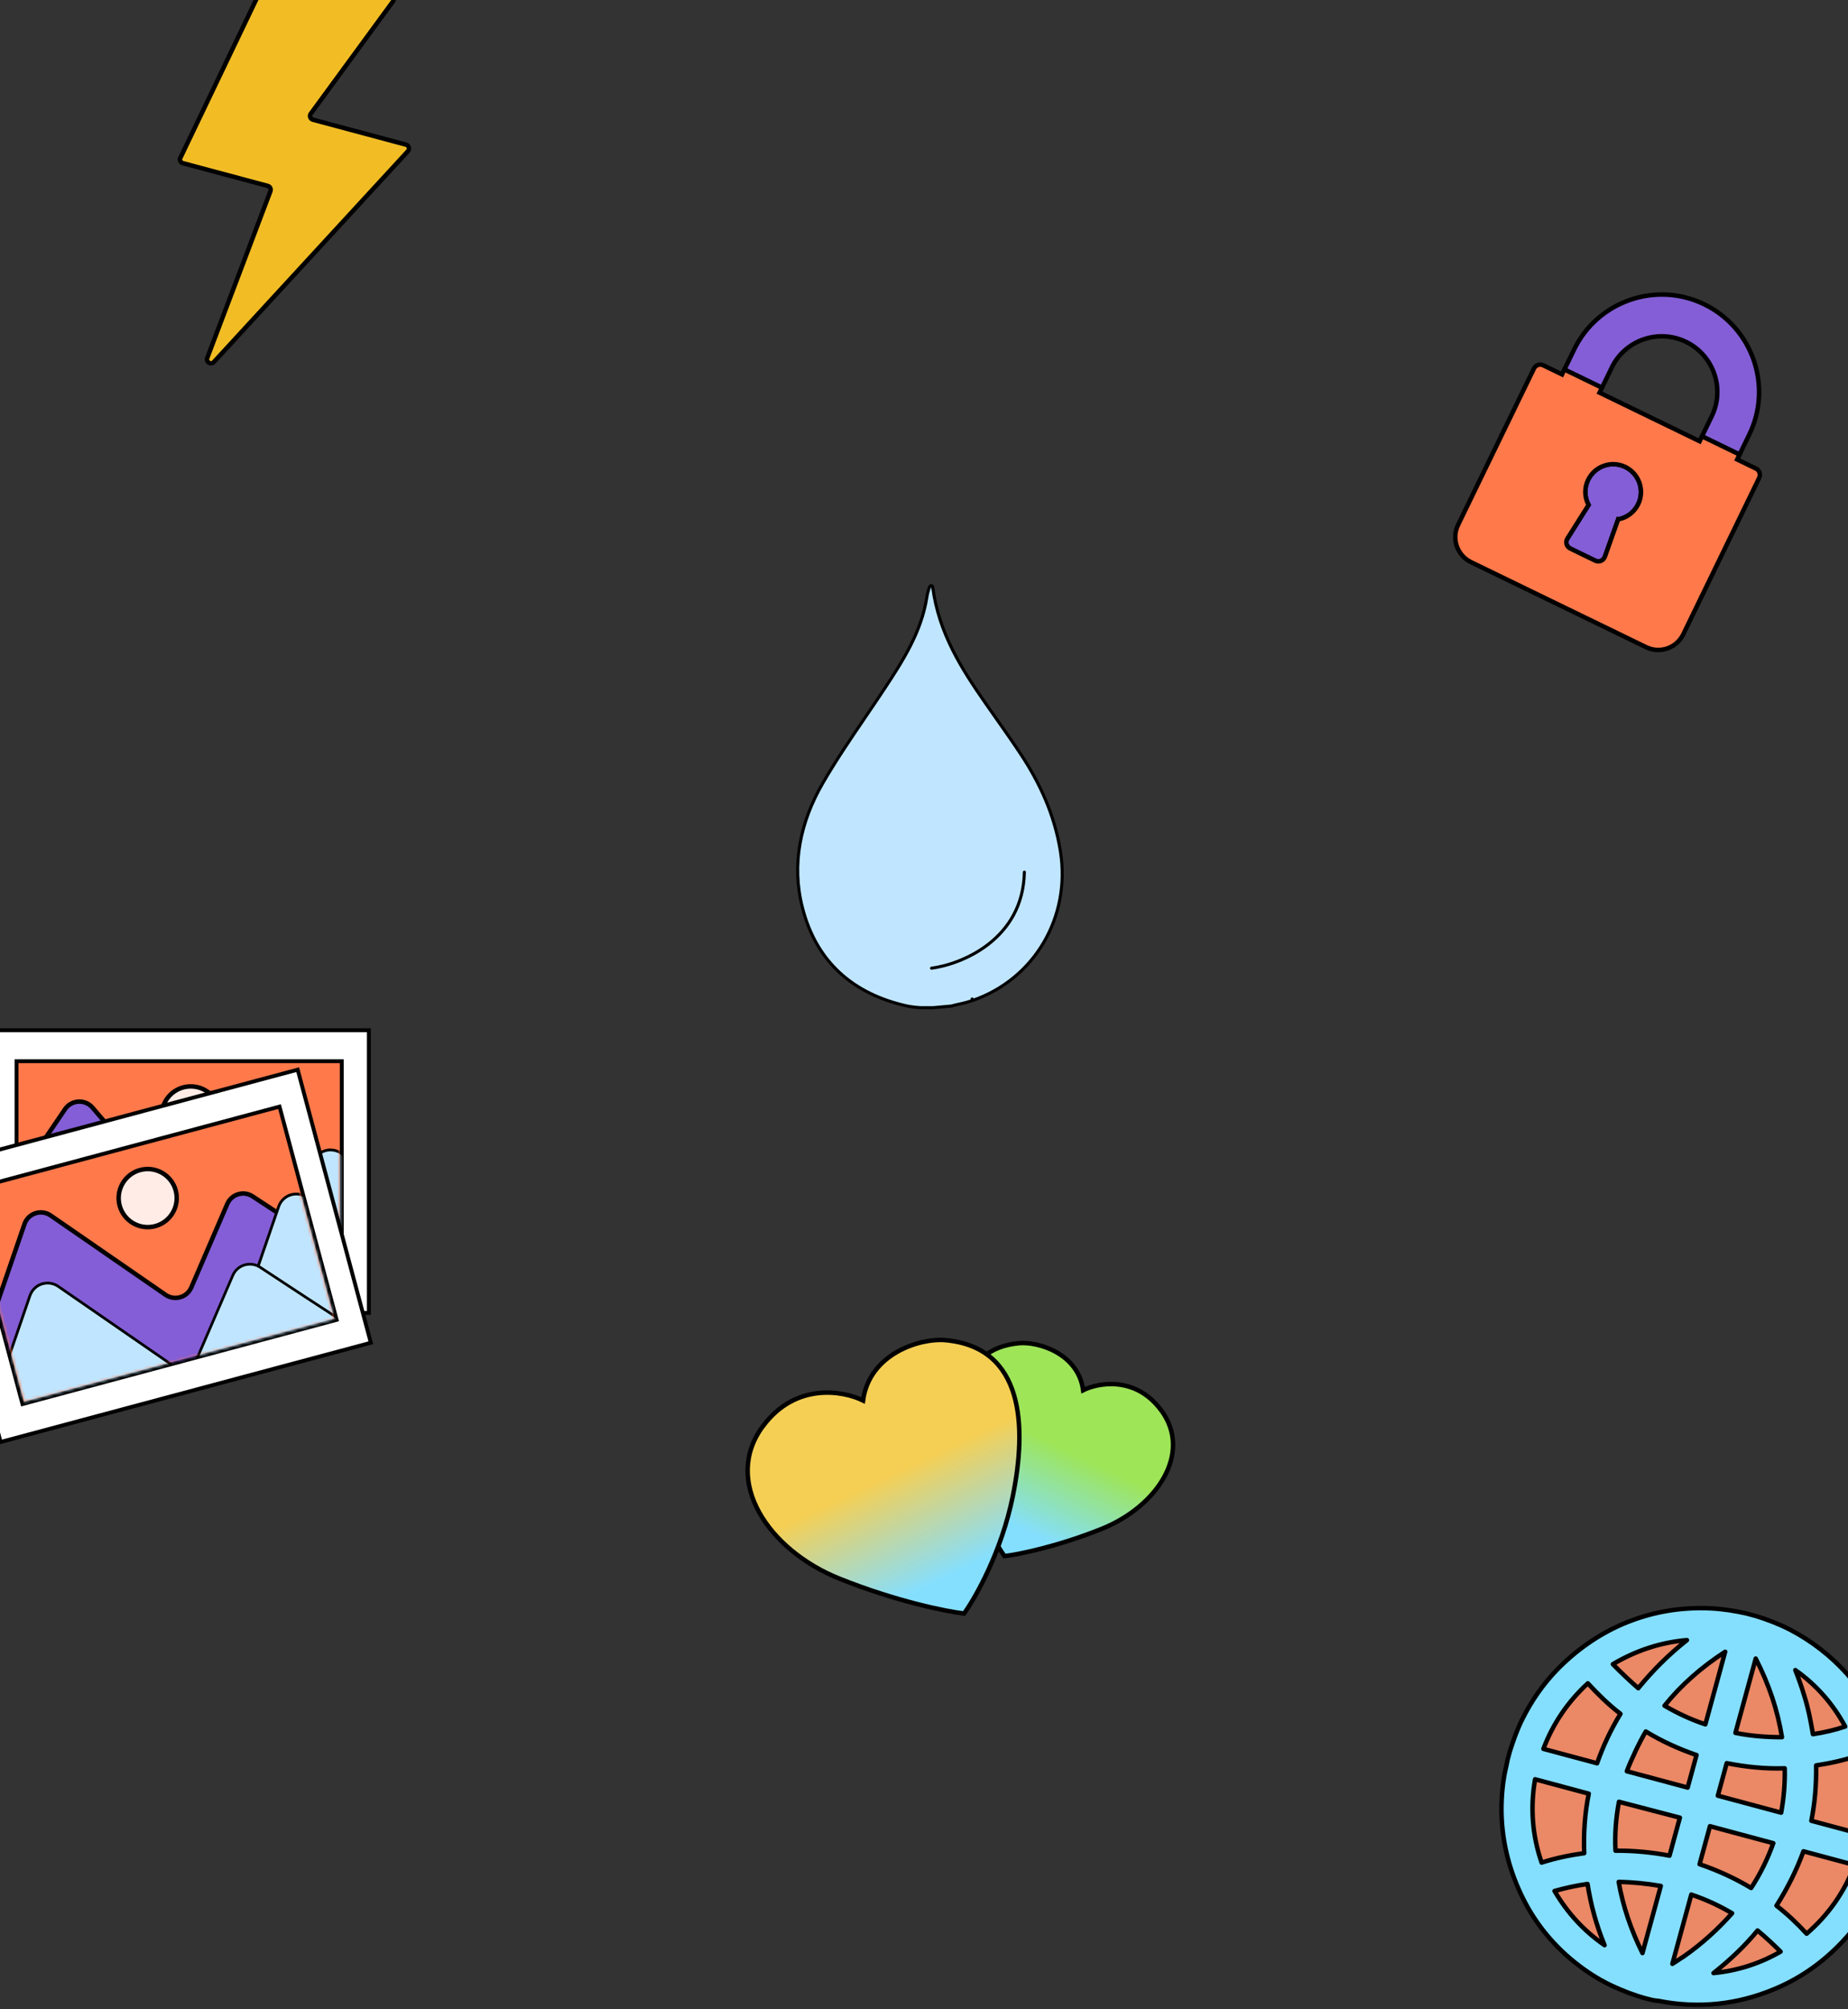 <svg width="622" height="676" viewBox="0 0 622 676" fill="none" xmlns="http://www.w3.org/2000/svg">
<rect x="0" y="0" width="622" height="676" fill="#333333" stroke="none"/>
<g clip-path="url(#clip0_118_5698)">
<path d="M547.043 157.133C542.393 154.876 536.782 156.82 534.524 161.47C533.204 164.19 533.287 167.304 534.676 169.917L527.55 181.224C527.192 181.783 527.102 182.471 527.277 183.117C527.458 183.75 527.903 184.282 528.508 184.576L536.936 188.667C537.528 188.955 538.234 188.981 538.843 188.731C539.453 188.481 539.944 187.973 540.162 187.346L544.638 174.753C547.561 174.233 550.042 172.378 551.368 169.646C553.625 164.997 551.681 159.385 547.031 157.128L547.043 157.133Z" fill="#845ED6" stroke="black" stroke-width="1.5" stroke-miterlimit="10"/>
<path d="M542.461 123.698C546.969 114.41 558.193 110.522 567.481 115.03C576.768 119.539 580.656 130.762 576.148 140.05L572.864 146.815L585.499 152.949L588.783 146.184C596.672 129.933 589.876 110.289 573.614 102.395C557.352 94.501 537.725 101.319 529.837 117.57L526.553 124.335L539.188 130.469L542.472 123.703L542.461 123.698Z" fill="#845ED6" stroke="black" stroke-width="1.5" stroke-miterlimit="10"/>
<path d="M591.01 157.664L584.698 154.6L585.499 152.949L572.864 146.816L572.063 148.466L538.376 132.114L539.177 130.463L526.553 124.335L525.752 125.986L519.428 122.916C518.266 122.352 516.867 122.837 516.303 123.999L490.753 176.634C488.496 181.283 490.445 186.883 495.095 189.14L554.053 217.76C558.703 220.017 564.303 218.067 566.56 213.418L592.11 160.783C592.674 159.621 592.19 158.222 591.027 157.658L591.01 157.664ZM544.643 174.742L540.168 187.335C539.95 187.961 539.464 188.458 538.849 188.72C538.239 188.97 537.534 188.943 536.941 188.655L528.514 184.564C527.921 184.277 527.464 183.739 527.283 183.105C527.102 182.472 527.198 181.771 527.555 181.212L534.681 169.906C533.281 167.287 533.204 164.19 534.53 161.459C536.787 156.809 542.399 154.865 547.049 157.122C551.698 159.379 553.642 164.991 551.385 169.641C550.065 172.361 547.567 174.222 544.655 174.747L544.643 174.742Z" fill="#FF794B" stroke="black" stroke-width="1.5" stroke-miterlimit="10"/>
<path d="M555.928 667.666C587.932 676.283 621.134 656.591 630.086 623.681C639.038 590.772 620.351 557.108 588.347 548.491C556.343 539.873 523.141 559.565 514.189 592.475C505.237 625.384 523.924 659.048 555.928 667.666Z" fill="#EB8865"/>
<path d="M554.1 672.467C550.148 671.407 546.171 669.882 542.413 668.112C537.18 665.641 532.462 662.393 528.284 658.832C520.799 652.403 515.051 644.609 511.14 635.631C507.395 627.154 505.436 618.242 505.364 609.074C505.374 604.045 505.807 599.129 506.985 594.26L507.465 591.949L508.086 589.676L508.163 589.392C509.352 585.594 510.643 581.975 512.318 578.613C515.373 572.418 519.377 566.63 524.214 561.676C530.505 555.282 537.833 550.081 546.082 546.499C555.513 542.472 565.389 540.699 575.709 541.18C579.894 541.388 583.963 542.022 587.953 542.94L588.236 543.016L590.494 543.621L590.917 543.735C594.831 544.937 598.807 546.461 602.527 548.374C609.683 552.123 616.066 557.038 621.536 563.08C626.865 569.084 631.036 575.997 633.846 583.46C638.597 596.018 639.431 609.051 636.606 622.169C635.414 627.644 633.517 632.929 630.913 638.025C627.64 644.466 623.315 650.32 618.157 655.341C611.944 661.451 604.912 666.121 597.062 669.353C584.586 674.545 571.488 675.911 558.129 673.243C556.782 673.186 555.37 672.807 554.1 672.467ZM562.891 660.796C564.151 660.067 565.308 659.157 566.568 658.428C572.738 654.136 578.179 649.191 582.991 643.773C578.682 641.245 574.116 639.105 569.254 637.496L562.891 660.796ZM523.232 636.282C527.569 643.697 533.18 649.777 540.065 654.521C537.241 647.664 535.445 640.93 534.329 633.922C530.553 634.434 526.841 635.268 523.232 636.282ZM591.555 649.577C587.244 654.825 582.343 659.458 576.737 663.901C584.673 663.132 592.29 660.753 599.308 656.689C596.809 654.189 594.272 651.831 591.555 649.577ZM544.819 633.228C546.228 641.383 548.921 649.272 552.821 657.18L558.989 634.59C554.356 633.805 549.646 633.303 544.819 633.228ZM516.682 598.691C515.007 608.153 515.746 617.653 518.873 626.726C523.523 625.229 528.34 624.233 533.219 623.56C532.95 616.779 533.426 610.045 534.748 603.537L516.682 598.691ZM597.926 641.222C601.554 644.025 604.924 647.217 608.075 650.654C615.392 644.383 620.864 636.549 624.233 627.541L607.013 622.922C604.664 629.306 601.648 635.359 597.926 641.222ZM572.047 627.266C578.141 629.358 583.938 631.981 589.401 635.276C592.53 630.473 594.953 625.482 596.851 620.196L575.539 614.479L572.047 627.266ZM544.911 606.263C543.899 611.634 543.451 617.156 543.748 622.725C549.821 622.676 555.879 623.234 561.923 624.398L565.415 611.611L544.911 606.263ZM626.885 617.274C627.703 612.614 627.918 607.944 627.568 603.124C627.204 598.909 626.377 594.723 625.191 590.745C620.682 592.28 616.007 593.313 611.269 594.024C611.372 600.304 610.871 606.574 609.665 612.655L626.885 617.274ZM599.503 609.929C600.399 604.985 600.832 600.069 600.701 595.002C594.128 595.221 587.646 594.549 581.178 593.272L578.191 604.212L599.503 609.929ZM537.542 593.308C539.556 587.596 542.134 582.036 545.419 576.665C541.406 573.607 537.832 570.056 534.437 566.4C527.762 572.539 522.728 579.88 519.475 588.462L537.542 593.308ZM568.028 601.486L571.016 590.546C565.063 588.492 559.265 585.869 553.944 582.612C552.025 585.757 548.815 592.52 547.563 595.996L568.028 601.486ZM584.112 583.08C589.271 584.159 594.624 584.528 599.772 584.536C598.313 575.453 595.391 566.74 590.94 558.075L584.112 583.08ZM560.252 573.935C564.56 576.463 569.126 578.603 573.989 580.212L580.662 555.775C572.55 561.071 565.773 567.029 560.252 573.935ZM542.858 559.968C545.216 562.43 549.316 566.275 551.405 568.055C556.193 562.172 561.608 556.763 567.793 551.866C559.113 552.587 550.635 555.344 542.858 559.968ZM604.271 561.956C605.344 564.683 606.378 567.553 607.169 570.205C608.56 574.542 609.45 579.051 610.198 583.521C613.832 582.971 617.544 582.137 621.051 580.943C616.933 573.281 611.258 566.88 604.271 561.956Z" fill="#84DFFF" stroke="black" stroke-width="1.5" stroke-miterlimit="2" stroke-linejoin="round"/>
<path d="M390.781 474.471C382.206 462.959 369.725 465.218 364.566 467.779C362.909 455.439 349.521 451.395 343.081 451.954C322.228 453.776 321.646 474.775 325.312 492.857C328.239 507.328 335.052 519.381 338.089 523.601C342.779 523.045 355.885 520.42 370.804 514.432C389.45 506.949 401.512 488.86 390.791 474.468L390.781 474.471Z" fill="url(#paint0_linear_118_5698)" stroke="black" stroke-width="1.499"/>
<path d="M-4.861 346.652L124.151 346.652L124.151 441.782L-4.861 441.782L-4.861 346.652Z" fill="white"/>
<path d="M-4.21 347.303L-4.21 441.13L123.5 441.13L123.5 347.303L-4.21 347.303ZM-5.513 346L124.803 346L124.803 442.433L-5.513 442.433L-5.513 346Z" fill="black"/>
<path d="M5.564 357.077L115.029 357.077L115.029 431.356L5.564 431.356L5.564 357.077Z" fill="#FF794B"/>
<path d="M6.215 357.728L6.215 430.705L114.377 430.705L114.377 357.728L6.215 357.728ZM4.912 356.425L115.68 356.425L115.68 432.008L4.912 432.008L4.912 356.425Z" fill="black"/>
<path d="M64.206 385.095C58.808 385.095 54.432 380.719 54.432 375.321C54.432 369.923 58.808 365.547 64.206 365.547C69.604 365.547 73.98 369.923 73.98 375.321C73.98 380.719 69.604 385.095 64.206 385.095Z" fill="#FFECE6" stroke="black" stroke-width="1.5" stroke-miterlimit="10"/>
<mask id="mask0_118_5698" style="mask-type:luminance" maskUnits="userSpaceOnUse" x="6" y="357" width="109" height="74">
<path d="M6.216 357.728L114.378 357.728L114.378 430.705L6.216 430.705L6.216 357.728Z" fill="white"/>
</mask>
<g mask="url(#mask0_118_5698)">
<path d="M150.437 440.883C142.227 432.803 110.534 397.396 98.571 383.987C96.16 381.276 91.899 381.407 89.631 384.248L70.618 408.187C68.325 411.067 63.985 411.145 61.587 408.343L31.159 372.715C28.657 369.783 24.043 370.03 21.867 373.236L-23.261 439.814C-23.848 440.674 -24.186 441.691 -24.252 442.733L-24.708 450.083C-24.916 453.38 -22.349 456.195 -19.039 456.286L146.149 460.99C149.446 461.082 152.157 458.436 152.157 455.139L152.157 445.04C152.157 443.476 151.531 441.977 150.423 440.883L150.437 440.883Z" fill="#845ED6" stroke="black" stroke-width="1.5" stroke-miterlimit="10"/>
<path d="M230.867 478.166C234.347 478.166 237.162 475.338 237.162 471.859L237.162 461.759C237.162 460.065 236.497 458.462 235.285 457.276C227.179 449.288 196.321 414.833 183.432 400.394C182.247 399.064 180.526 398.296 178.741 398.296C176.812 398.296 175.001 399.169 173.802 400.68L154.789 424.619C153.76 425.909 152.222 426.652 150.567 426.652C148.912 426.652 147.491 425.961 146.462 424.763L116.033 389.134C114.834 387.727 113.088 386.919 111.251 386.919C109.153 386.919 107.211 387.948 106.025 389.682L60.897 456.26C60.258 457.198 59.893 458.28 59.828 459.4L59.372 466.75C59.268 468.47 59.841 470.112 61.014 471.389C62.174 472.666 63.764 473.383 65.484 473.435L230.854 478.14L230.867 478.166Z" fill="#C0E6FF"/>
<path d="M111.264 387.388C109.413 387.388 107.576 388.261 106.416 389.955L61.288 456.533C60.701 457.394 60.362 458.41 60.297 459.452L59.841 466.802C59.633 470.099 62.2 472.914 65.51 473.005L230.698 477.71C230.698 477.71 230.815 477.71 230.868 477.71C234.086 477.71 236.706 475.103 236.706 471.859L236.706 461.759C236.706 460.195 236.08 458.697 234.973 457.602C226.763 449.522 195.07 414.116 183.107 400.706C181.947 399.403 180.344 398.752 178.754 398.752C177.047 398.752 175.34 399.494 174.167 400.967L155.154 424.906C153.981 426.378 152.287 427.121 150.58 427.121C148.873 427.121 147.309 426.444 146.136 425.075L115.708 389.447C114.535 388.066 112.893 387.401 111.264 387.401M111.264 386.476C113.245 386.476 115.108 387.336 116.398 388.848L146.827 424.476C147.765 425.571 149.134 426.209 150.58 426.209C152.027 426.209 153.499 425.531 154.45 424.346L173.464 400.407C174.754 398.778 176.682 397.852 178.754 397.852C180.67 397.852 182.507 398.673 183.785 400.107C196.66 414.533 227.505 448.975 235.611 456.95C236.901 458.228 237.618 459.935 237.618 461.759L237.618 471.859C237.618 475.586 234.595 478.609 230.868 478.609L230.672 478.609L65.484 473.904C63.633 473.852 61.939 473.07 60.688 471.702C59.437 470.334 58.825 468.575 58.929 466.724L59.385 459.374C59.463 458.162 59.854 457.003 60.532 455.999L105.66 389.421C106.924 387.571 109.009 386.45 111.251 386.45L111.264 386.476Z" fill="black"/>
<path d="M142.252 485.451C145.732 485.451 148.547 482.623 148.547 479.143L148.547 469.044C148.547 467.35 147.882 465.747 146.67 464.561C138.564 456.573 107.706 422.117 94.817 407.678C93.632 406.336 91.911 405.58 90.126 405.58C88.198 405.58 86.386 406.453 85.187 407.965L66.174 431.904C65.145 433.194 63.607 433.937 61.952 433.937C60.297 433.937 58.876 433.246 57.847 432.047L27.418 396.419C26.219 395.012 24.473 394.204 22.636 394.204C20.538 394.204 18.596 395.233 17.41 396.966L-27.718 463.545C-28.357 464.483 -28.722 465.564 -28.787 466.685L-29.243 474.035C-29.347 475.755 -28.774 477.397 -27.601 478.674C-26.441 479.951 -24.851 480.668 -23.131 480.72L142.239 485.425L142.252 485.451Z" fill="#C0E6FF"/>
<path d="M22.649 394.66C20.799 394.66 18.962 395.533 17.802 397.227L-27.327 463.805C-27.913 464.665 -28.252 465.682 -28.317 466.724L-28.773 474.074C-28.982 477.371 -26.415 480.186 -23.105 480.277L142.084 484.981C142.084 484.981 142.201 484.981 142.253 484.981C145.472 484.981 148.091 482.375 148.091 479.13L148.091 469.031C148.091 467.467 147.466 465.968 146.358 464.874C138.148 456.794 106.455 421.387 94.492 407.978C93.333 406.675 91.73 406.023 90.14 406.023C88.433 406.023 86.726 406.766 85.553 408.239L66.54 432.178C65.367 433.65 63.673 434.393 61.966 434.393C60.258 434.393 58.695 433.715 57.522 432.347L27.093 396.719C25.92 395.337 24.278 394.673 22.649 394.673M22.649 393.748C24.63 393.748 26.494 394.608 27.784 396.119L58.212 431.748C59.151 432.842 60.519 433.481 61.966 433.481C63.412 433.481 64.885 432.803 65.836 431.617L84.849 407.678C86.139 406.049 88.068 405.124 90.14 405.124C92.055 405.124 93.893 405.945 95.17 407.379C108.058 421.818 138.891 456.247 146.997 464.235C148.287 465.512 149.003 467.219 149.003 469.044L149.003 479.143C149.003 482.87 145.98 485.894 142.253 485.894L142.058 485.894L-23.131 481.189C-24.981 481.137 -26.675 480.355 -27.926 478.987C-29.177 477.619 -29.79 475.859 -29.685 474.009L-29.229 466.659C-29.151 465.447 -28.76 464.287 -28.082 463.284L17.046 396.706C18.31 394.855 20.395 393.735 22.636 393.735L22.649 393.748Z" fill="black"/>
</g>
<path d="M-24.422 393.313L100.194 359.922L124.816 451.811L0.199 485.202L-24.422 393.313Z" fill="white"/>
<path d="M-23.624 393.774L0.66 484.404L124.018 451.35L99.733 360.72L-23.624 393.774ZM-25.22 392.853L100.655 359.124L125.614 452.272L-0.262 486L-25.22 392.853Z" fill="black"/>
<path d="M-11.654 400.685L94.081 372.353L113.306 444.102L7.571 472.434L-11.654 400.685Z" fill="#FF794B"/>
<path d="M-10.857 401.146L8.031 471.636L112.508 443.641L93.62 373.151L-10.857 401.146ZM-12.453 400.224L94.541 371.555L114.104 444.563L7.11 473.232L-12.453 400.224Z" fill="black"/>
<path d="M52.241 412.57C47.027 413.968 41.668 410.873 40.271 405.659C38.874 400.446 41.968 395.086 47.182 393.689C52.396 392.292 57.755 395.386 59.152 400.6C60.549 405.814 57.455 411.173 52.241 412.57Z" fill="#FFECE6" stroke="black" stroke-width="1.5" stroke-miterlimit="10"/>
<mask id="mask1_118_5698" style="mask-type:luminance" maskUnits="userSpaceOnUse" x="-11" y="373" width="124" height="99">
<path d="M-10.856 400.968L93.477 373.151L112.508 443.819L8.175 471.636L-10.856 400.968Z" fill="white"/>
</mask>
<g mask="url(#mask1_118_5698)">
<path d="M149.933 444.344C139.904 438.629 100.088 412.479 85.047 402.565C82.014 400.559 77.936 401.782 76.489 405.118L64.389 433.204C62.927 436.584 58.76 437.777 55.716 435.679L17.061 408.989C13.883 406.792 9.496 408.219 8.232 411.885L-17.944 488.003C-18.285 488.987 -18.347 490.059 -18.138 491.086L-16.66 498.325C-16.002 501.573 -12.79 503.639 -9.573 502.876L151.042 464.929C154.247 464.169 156.172 460.909 155.312 457.715L152.677 447.929C152.269 446.414 151.275 445.123 149.921 444.348L149.933 444.344Z" fill="#845ED6" stroke="black" stroke-width="1.5" stroke-miterlimit="10"/>
<path d="M237.319 459.594C240.676 458.699 242.654 455.235 241.747 451.864L239.112 442.079C238.67 440.437 237.611 439.056 236.132 438.218C226.227 432.564 187.464 407.122 171.262 396.449C169.771 395.466 167.911 395.164 166.188 395.623C164.327 396.119 162.807 397.431 162.045 399.204L149.944 427.29C149.288 428.805 147.998 429.92 146.401 430.346C144.804 430.772 143.253 430.468 141.947 429.572L103.293 402.882C101.769 401.827 99.874 401.494 98.101 401.966C96.076 402.506 94.471 404.003 93.779 405.988L67.603 482.105C67.232 483.178 67.162 484.32 67.392 485.423L68.869 492.661C69.217 494.355 70.198 495.798 71.663 496.734C73.115 497.672 74.837 497.958 76.51 497.566L237.3 459.572L237.319 459.594Z" fill="#C0E6FF"/>
<path d="M98.236 402.418C96.451 402.894 94.905 404.213 94.228 406.152L68.053 482.269C67.711 483.253 67.649 484.325 67.859 485.352L69.336 492.59C69.995 495.838 73.206 497.905 76.423 497.142L237.036 459.196C237.036 459.196 237.149 459.166 237.2 459.152C240.305 458.324 242.153 455.125 241.306 451.981L238.672 442.196C238.264 440.681 237.27 439.39 235.915 438.614C225.886 432.899 186.07 406.75 171.03 396.836C169.571 395.872 167.854 395.653 166.32 396.062C164.673 396.501 163.219 397.66 162.472 399.388L150.371 427.474C149.624 429.203 148.183 430.358 146.536 430.797C144.889 431.237 143.203 430.983 141.715 429.959L103.061 403.269C101.569 402.233 99.811 402.011 98.239 402.43M97.998 401.534C99.909 401.024 101.932 401.378 103.571 402.511L142.225 429.2C143.415 430.019 144.902 430.286 146.298 429.914C147.694 429.541 148.938 428.506 149.546 427.112L161.647 399.027C162.467 397.116 164.086 395.724 166.086 395.191C167.934 394.698 169.921 395.02 171.527 396.081C187.713 406.744 226.46 432.178 236.361 437.819C237.939 438.724 239.076 440.194 239.552 441.961L242.187 451.746C243.159 455.357 241.03 459.064 237.434 460.023L237.246 460.074L76.633 498.02C74.834 498.445 72.995 498.124 71.431 497.12C69.867 496.116 68.817 494.569 68.435 492.749L66.958 485.511C66.717 484.317 66.792 483.093 67.184 481.946L93.359 405.829C94.097 403.711 95.816 402.089 97.979 401.512L97.998 401.534Z" fill="black"/>
<path d="M153.609 489.566C156.966 488.671 158.944 485.207 158.037 481.836L155.402 472.051C154.96 470.409 153.901 469.027 152.422 468.19C142.517 462.536 103.754 437.094 87.552 426.42C86.058 425.425 84.201 425.135 82.478 425.595C80.617 426.091 79.097 427.403 78.335 429.176L66.234 457.262C65.578 458.777 64.288 459.892 62.691 460.318C61.094 460.744 59.543 460.44 58.237 459.544L19.583 432.854C18.059 431.799 16.163 431.465 14.39 431.938C12.366 432.478 10.761 433.975 10.069 435.959L-16.107 512.077C-16.478 513.15 -16.548 514.292 -16.318 515.395L-14.841 522.633C-14.493 524.327 -13.512 525.77 -12.047 526.705C-10.595 527.644 -8.874 527.93 -7.2 527.538L153.589 489.544L153.609 489.566Z" fill="#C0E6FF"/>
<path d="M14.523 432.377C12.738 432.853 11.192 434.172 10.515 436.111L-15.66 512.228C-16.002 513.212 -16.064 514.284 -15.854 515.311L-14.377 522.549C-13.719 525.797 -10.507 527.864 -7.29 527.101L153.323 489.155C153.323 489.155 153.436 489.125 153.487 489.111C156.592 488.283 158.44 485.084 157.593 481.94L154.959 472.155C154.551 470.64 153.557 469.349 152.202 468.573C142.173 462.858 102.357 436.708 87.317 426.795C85.858 425.831 84.141 425.612 82.607 426.021C80.96 426.46 79.507 427.619 78.759 429.347L66.659 457.433C65.911 459.162 64.47 460.317 62.823 460.756C61.176 461.196 59.49 460.942 58.002 459.918L19.348 433.228C17.856 432.192 16.098 431.97 14.526 432.389M14.285 431.493C16.196 430.983 18.219 431.337 19.858 432.47L58.512 459.159C59.703 459.978 61.189 460.245 62.585 459.873C63.981 459.5 65.225 458.465 65.833 457.071L77.934 428.986C78.754 427.075 80.373 425.683 82.373 425.15C84.221 424.657 86.208 424.979 87.814 426.04C104.016 436.713 142.747 462.137 152.652 467.79C154.23 468.696 155.367 470.165 155.843 471.933L158.477 481.718C159.449 485.329 157.321 489.036 153.725 489.995L153.536 490.045L-7.077 527.991C-8.876 528.417 -10.714 528.095 -12.278 527.091C-13.842 526.088 -14.892 524.541 -15.274 522.721L-16.752 515.483C-16.992 514.288 -16.918 513.064 -16.526 511.918L9.65 435.801C10.387 433.683 12.106 432.06 14.269 431.484L14.285 431.493Z" fill="black"/>
</g>
<path d="M256.826 479.841C267.835 465.059 283.861 467.96 290.485 471.248C292.613 455.404 309.804 450.212 318.073 450.929C344.848 453.268 345.594 480.231 340.888 503.449C337.13 522.029 328.382 537.505 324.482 542.924C318.461 542.21 301.632 538.839 282.476 531.151C258.535 521.543 243.046 498.316 256.813 479.836L256.826 479.841Z" fill="url(#paint1_linear_118_5698)" stroke="black" stroke-width="1.499"/>
<path d="M314.089 339.062C314.105 339.062 314.12 339.062 314.135 339.06L320.11 338.524C320.14 338.521 320.17 338.516 320.199 338.508C321.47 338.164 322.343 337.975 323.139 337.802C323.356 337.755 323.566 337.71 323.778 337.662C324.775 337.44 325.764 337.188 327.378 336.629L327.209 336.142L327.378 336.629C348.278 329.391 360.397 308.49 356.927 286.574C355.002 274.411 350.111 263.618 343.423 253.548C340.682 249.42 337.829 245.362 334.982 241.311C333.91 239.786 332.838 238.261 331.773 236.735C323.571 224.968 315.967 213.038 313.928 197.525C313.897 197.293 313.715 197.111 313.484 197.081C313.252 197.05 313.029 197.179 312.939 197.395C312.273 199.004 312.094 200.135 311.973 200.899C311.965 200.948 311.957 200.995 311.95 201.041L311.95 201.041C310.1 212.621 304.094 222.063 297.71 231.74C295.597 234.943 293.434 238.124 291.269 241.31C286.285 248.641 281.288 255.991 276.861 263.66C269.456 276.485 266.334 290.708 270.076 305.37C272.404 314.49 276.655 321.771 282.625 327.279C288.593 332.785 296.256 336.495 305.373 338.514C306.258 338.71 308.882 339.062 310.015 339.062H314.089Z" fill="#C0E6FF" stroke="black" stroke-width="1.032" stroke-linejoin="round"/>
<path d="M313.547 325.781C323.777 324.423 344.345 316.059 344.78 293.462" stroke="black" stroke-width="1.032" stroke-linecap="round"/>
<path d="M92.999 -11.902L131.542 -1.574C132.365 -1.354 132.776 -0.432 132.379 0.316L104.496 38.396C104.112 39.147 104.51 40.066 105.333 40.286L136.666 48.682C137.632 48.941 137.973 50.124 137.298 50.867L71.983 121.808C70.993 122.887 69.241 121.801 69.759 120.442L91.029 64.31C91.31 63.574 90.884 62.76 90.127 62.557L61.55 54.9C60.897 54.725 60.481 54.081 60.578 53.407L91.338 -10.821C91.463 -11.599 92.229 -12.108 92.999 -11.902Z" fill="#F2BD24" stroke="black" stroke-width="1.5" stroke-miterlimit="10"/>
</g>
<defs>
<linearGradient id="paint0_linear_118_5698" x1="368.179" y1="460.764" x2="338.318" y2="523.718" gradientUnits="userSpaceOnUse">
<stop offset="0.41" stop-color="#9EE558"/>
<stop offset="0.85" stop-color="#84DFFF"/>
</linearGradient>
<linearGradient id="paint1_linear_118_5698" x1="285.847" y1="462.241" x2="324.187" y2="543.074" gradientUnits="userSpaceOnUse">
<stop offset="0.41" stop-color="#F5CF54"/>
<stop offset="0.85" stop-color="#84DFFF"/>
</linearGradient>
<clipPath id="clip0_118_5698">
<rect width="622" height="676" fill="white"/>
</clipPath>
</defs>
</svg>
